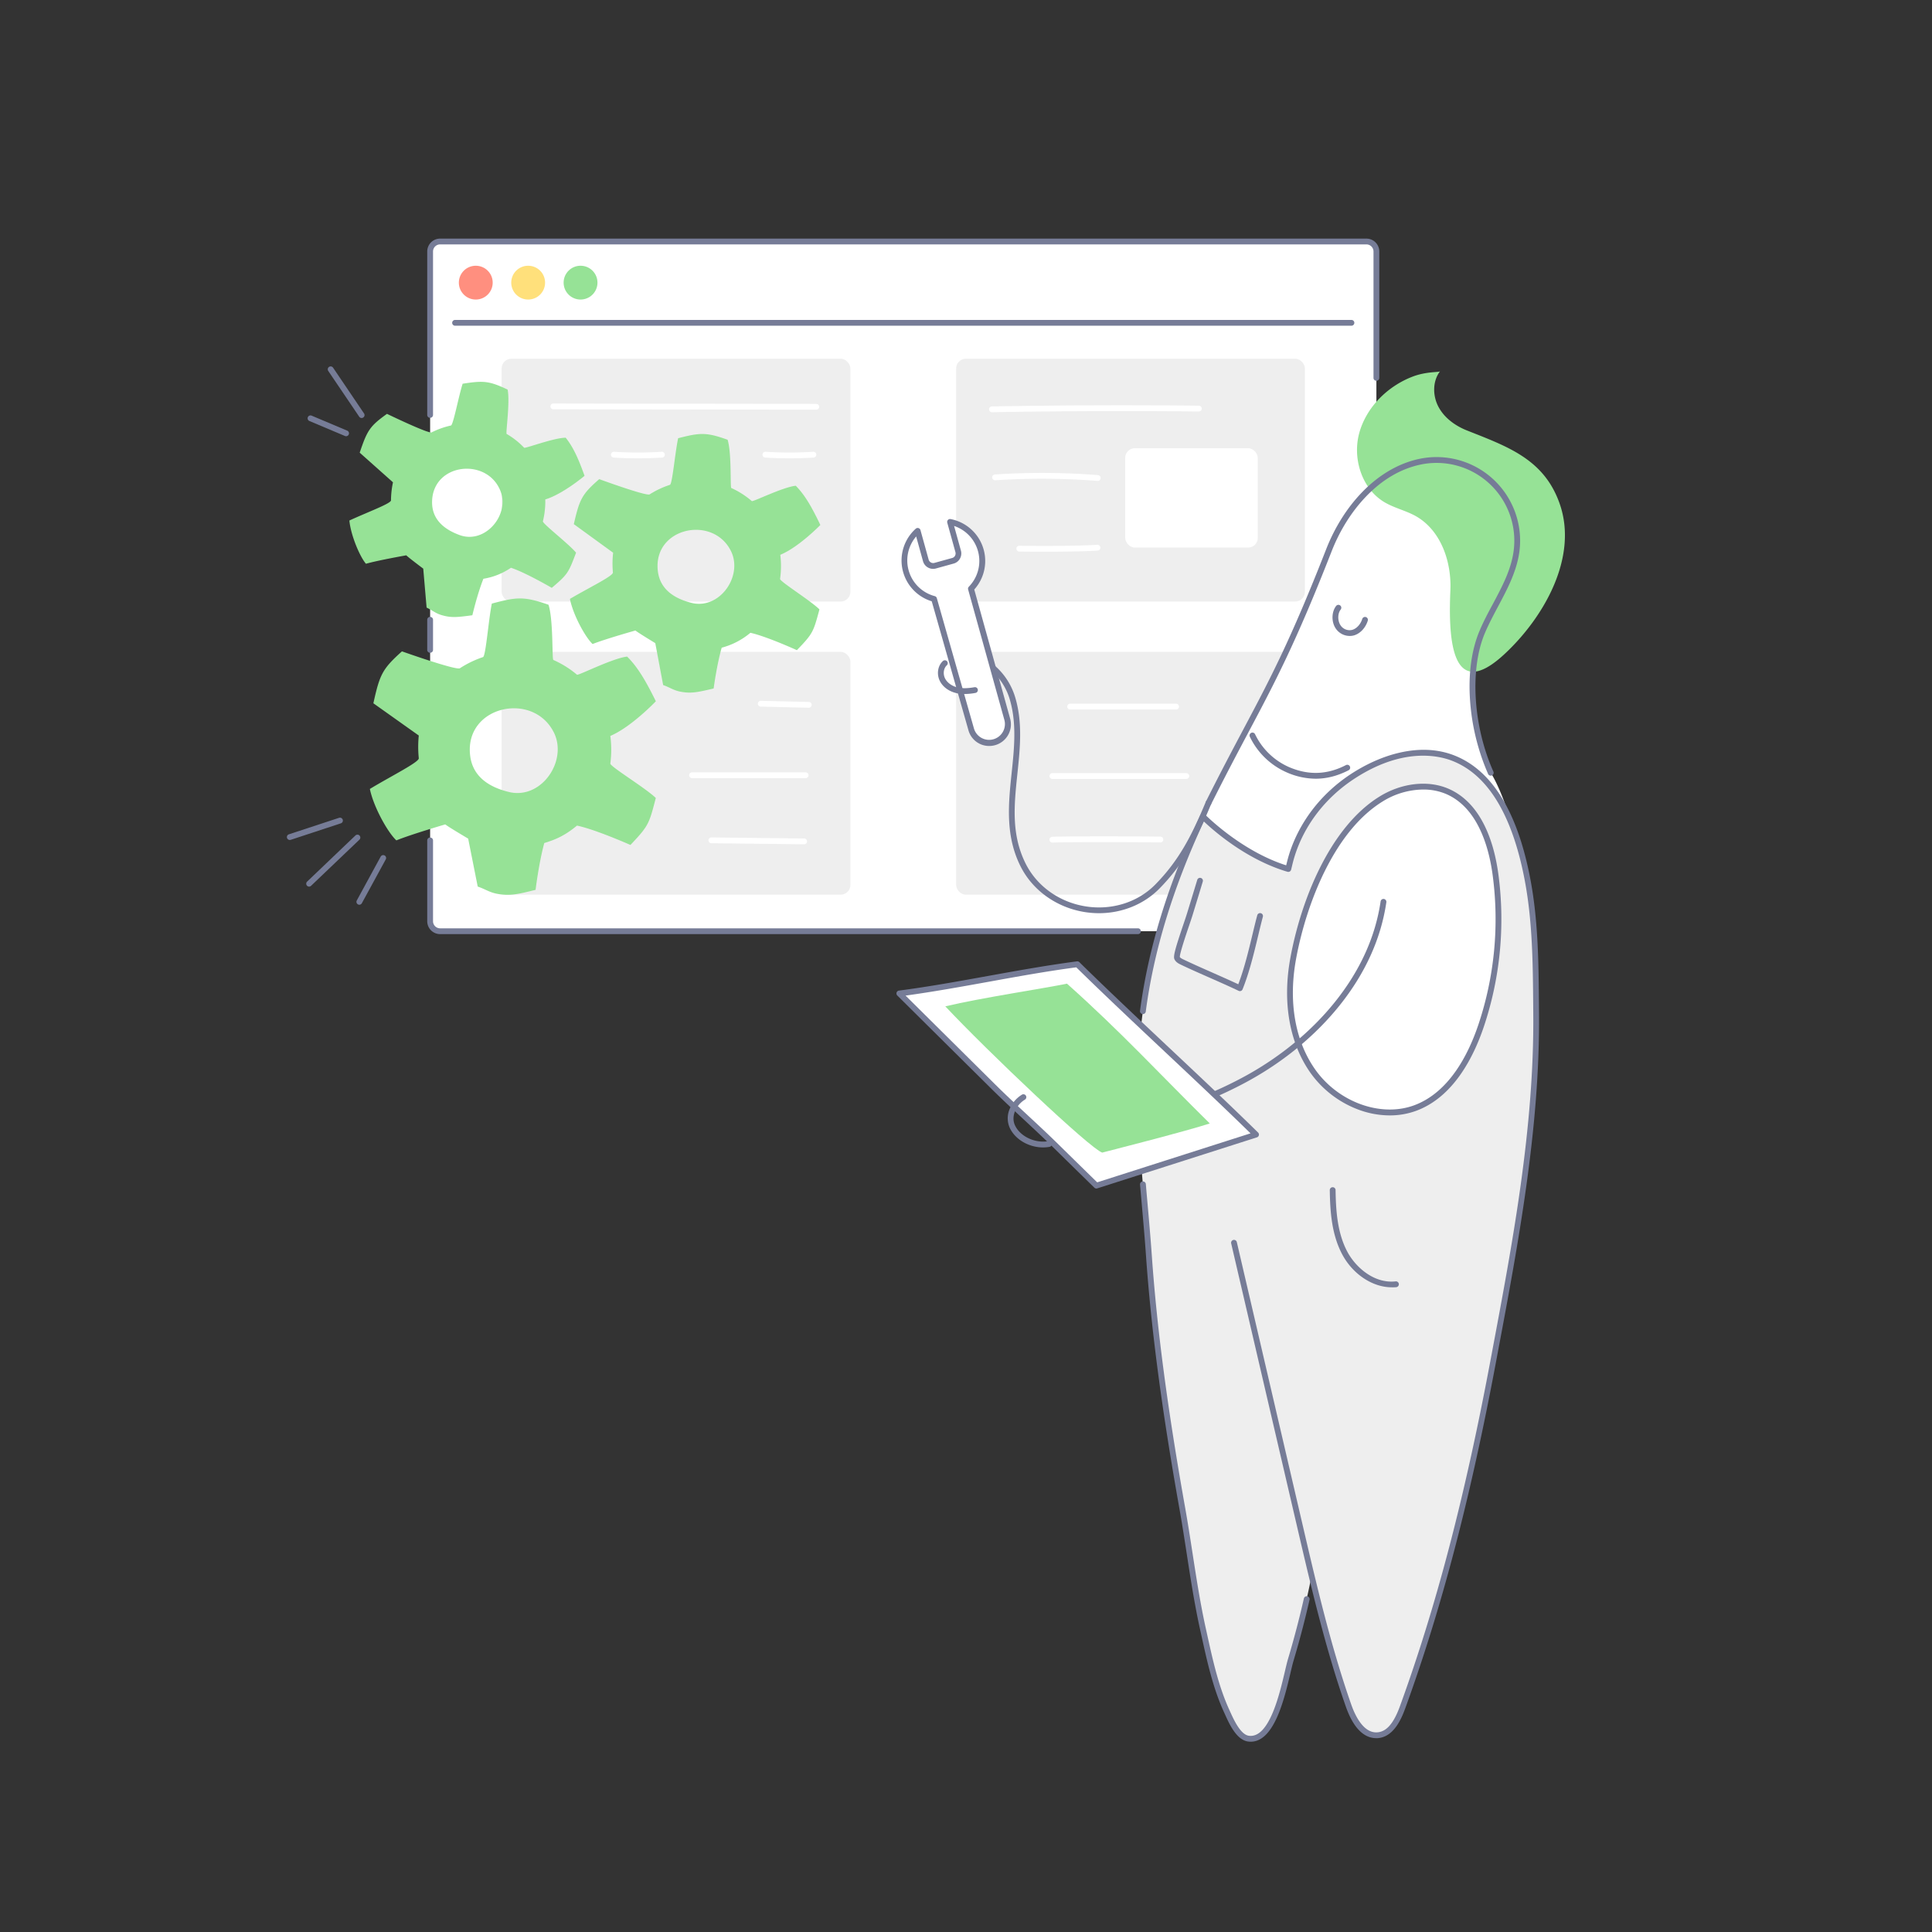 <svg id="_2" data-name="2" xmlns="http://www.w3.org/2000/svg" viewBox="0 0 2000 2000"><rect x="0" y="0" width="2000" height="2000" fill="#333333" stroke="none"/><defs><style>.cls-1{fill:#fff;}.cls-2{fill:#767c97;}.cls-3{fill:#ff8f7f;}.cls-4{fill:#ffe07b;}.cls-5{fill:#96e296;}.cls-6{fill:#eee;}</style></defs><rect class="cls-1" x="445.27" y="250" width="979.57" height="713.99" rx="10"/><path class="cls-2" d="M445.27,432.54a3,3,0,0,1-3-3V260.33A13.35,13.35,0,0,1,455.61,247H1414.5a13.35,13.35,0,0,1,13.34,13.33V391.18a3,3,0,1,1-6,0V260.33a7.34,7.34,0,0,0-7.34-7.33H455.61a7.34,7.34,0,0,0-7.34,7.33V429.54A3,3,0,0,1,445.27,432.54Z"/><path class="cls-2" d="M445.27,675.76a3,3,0,0,1-3-3V641.58a3,3,0,1,1,6,0v31.18A3,3,0,0,1,445.27,675.76Z"/><path class="cls-2" d="M1178,967H455.61a13.36,13.36,0,0,1-13.34-13.34V870a3,3,0,0,1,6,0v83.65a7.34,7.34,0,0,0,7.34,7.34H1178a3,3,0,0,1,0,6Z"/><path class="cls-2" d="M1399,337.19H471.1a3,3,0,0,1,0-6H1399a3,3,0,0,1,0,6Z"/><ellipse class="cls-3" cx="492.52" cy="292.59" rx="17.52" ry="17.5"/><ellipse class="cls-4" cx="546.75" cy="292.59" rx="17.52" ry="17.5"/><ellipse class="cls-5" cx="600.98" cy="292.59" rx="17.52" ry="17.5"/><rect class="cls-6" x="989.8" y="674.83" width="361.04" height="251.33" rx="10"/><rect class="cls-6" x="989.8" y="371.37" width="361.04" height="251.33" rx="10"/><rect class="cls-6" x="519.28" y="371.37" width="361.04" height="251.33" rx="10"/><rect class="cls-6" x="519.28" y="674.83" width="361.04" height="251.33" rx="10"/><path class="cls-1" d="M1136.2,497.82H1136a737.27,737.27,0,0,0-105.71-.64,3,3,0,1,1-.39-6,741.84,741.84,0,0,1,106.56.64,3,3,0,0,1-.22,6Z"/><path class="cls-1" d="M1081.33,571.12c-14.69,0-25.9-.14-26.15-.15a3,3,0,0,1,0-6h0c.53,0,54.19.72,80.73-1a3,3,0,1,1,.38,6C1121.76,570.91,1099,571.12,1081.33,571.12Z"/><path class="cls-1" d="M1026.87,426.73a3,3,0,0,1,0-6c71-1.25,143.09-1.52,214.2-.77a3,3,0,0,1-.06,6c-71.06-.75-143.07-.49-214,.77Z"/><rect class="cls-1" x="1164.82" y="463.98" width="137.22" height="102.87" rx="10"/><path class="cls-1" d="M1217.47,734.48H1107.8a3,3,0,0,1,0-6h109.67a3,3,0,0,1,0,6Z"/><path class="cls-1" d="M1228.06,806.34H1089.44a3,3,0,0,1,0-6h138.62a3,3,0,0,1,0,6Z"/><path class="cls-1" d="M1089.44,872.23a3,3,0,0,1-.11-6c19.45-.7,93.28-.47,111.89-.14a3,3,0,0,1,0,6h-.06c-18.57-.33-92.19-.57-111.56.14Z"/><path class="cls-1" d="M832.39,874h0l-96-1.09a3,3,0,1,1,.07-6l96,1.09a3,3,0,0,1,0,6Z"/><path class="cls-1" d="M716.43,805.54a3,3,0,1,1,0-6l57.48,0,60.08,0h0a3,3,0,1,1,0,6l-60.07,0-57.48,0Z"/><path class="cls-1" d="M837.21,732.65h-.07l-49.6-1.17a3,3,0,0,1,.07-6h.07l49.6,1.18a3,3,0,0,1-.07,6Z"/><path class="cls-1" d="M845,424.13h0c-16.09-.07-77.1-.14-136.09-.22s-120-.14-136.12-.21a3,3,0,0,1,0-6h0c16.09.07,77.1.14,136.09.21s120,.15,136.12.22a3,3,0,0,1,0,6Z"/><path class="cls-1" d="M817.06,474.46c-8.33,0-16.66-.26-24.93-.77a3,3,0,1,1,.37-6,400.12,400.12,0,0,0,49.34,0,3,3,0,1,1,.37,6C833.87,474.2,825.46,474.46,817.06,474.46Z"/><path class="cls-1" d="M660.23,474.46c-8.33,0-16.66-.26-24.93-.77a3,3,0,1,1,.37-6,400,400,0,0,0,49.33,0,3,3,0,0,1,.38,6C677,474.2,668.63,474.46,660.23,474.46Z"/><path class="cls-1" d="M1251,831.18c51.63-103.27,72.21-127.49,124.65-261.62,16.39-41.9,49.4-81.73,93.36-91.45a83.5,83.5,0,0,1,100.93,91.78c-3.79,30.46-23.73,56.12-35.65,84.41-17,40.45-7.92,105.09,8.89,145.64,0,0,27.36,40,40.28,148.26,10.89,91.27-367.64-14.57-367.64-14.57Z"/><path class="cls-6" d="M1590.23,1049.36c-.4-45.75-.22-91.9-8.59-137.06-7.53-40.67-23.47-92.2-58.8-117.49a85.06,85.06,0,0,0-18.56-10.07c-35-13.62-75.3-.17-105.21,19.76-28.77,19.17-51.42,47.86-61.73,81-1.44,4.64-2.51,9.4-3.7,14.1-49.78-14.72-88.34-54.32-88.34-54.32-92.84,197.44-65.85,315-56,454.88,6.17,87.66,19.12,174.69,34.52,261.16,7.45,41.79,12.29,84,21.5,125.53,6.35,28.59,12.35,58.2,24.68,84.93,3.89,8.45,11.38,26.75,22.57,28.12,28.26,3.44,38-63.06,43.53-81.48q12.87-43.14,21.67-87.2c10.93,45.36,22.83,90.49,38.26,134.5,5.09,14.53,14.56,31.67,29.92,30.61,13.76-1,21.34-16,26-29,42-115.56,70.76-235.52,93.44-356.23C1567.79,1292.18,1591.3,1170.77,1590.23,1049.36Z"/><path class="cls-2" d="M1294.75,1803a21.85,21.85,0,0,1-2.53-.15c-12.06-1.48-19.57-18-24-27.9-.31-.69-.61-1.34-.89-1.94-11.52-25-17.57-52.42-23.42-79l-1.46-6.58c-5.79-26.09-9.92-52.89-13.92-78.79-2.37-15.39-4.83-31.3-7.6-46.87-18.22-102.28-29.21-185.36-34.57-261.47-1.28-18.29-2.89-36.43-4.44-54q-.88-10-1.75-20a3,3,0,1,1,6-.51q.86,10,1.75,20c1.55,17.57,3.16,35.74,4.45,54.08,5.34,75.89,16.3,158.77,34.48,260.84,2.79,15.64,5.25,31.58,7.63,47,4,25.81,8.1,52.51,13.85,78.41l1.46,6.59c5.78,26.22,11.76,53.34,23,77.74.28.61.59,1.27.9,2,3.71,8.16,10.6,23.36,19.31,24.42,20.84,2.55,31.41-42.35,37.07-66.47,1.23-5.22,2.28-9.72,3.23-12.89,6.25-21,11.79-42.08,16.47-62.76a3,3,0,0,1,5.86,1.32c-4.71,20.81-10.29,42.06-16.58,63.16-.9,3-1.93,7.41-3.14,12.54C1329.55,1758.64,1319.13,1803,1294.75,1803Z"/><path class="cls-2" d="M1424.61,1799.34c-9.46,0-22.06-6-31.4-32.65-21.17-60.39-35.9-123.66-50.13-184.84l-68.57-294.66a3,3,0,0,1,5.85-1.36l68.56,294.66c14.2,61,28.89,124.13,49.95,184.21,3.89,11.11,12.6,29.63,26.88,28.6,9.53-.65,17-9.24,23.44-27,37.35-102.67,67-215.71,93.31-355.76l1.85-9.84c21.59-114.81,43.91-233.54,42.88-351.3l-.07-8.79c-.34-42.15-.69-85.74-8.47-127.75-10.54-56.89-29.92-95.78-57.6-115.6a81.84,81.84,0,0,0-17.9-9.71c-13.9-5.41-51.72-14.35-102.46,19.46-29.14,19.41-50.63,47.6-60.52,79.37-1.07,3.42-2,7-2.81,10.51-.28,1.14-.57,2.29-.85,3.43a3,3,0,0,1-3.76,2.14c-42.5-12.57-76.4-42.45-86.57-52.1-32,69-51.73,133.4-60.13,196.81a3,3,0,0,1-5.95-.79c8.64-65.2,29.06-131.4,62.44-202.4a3,3,0,0,1,4.87-.82c.37.39,37,37.63,84,52.62l.08-.33c.88-3.57,1.79-7.26,2.91-10.86,10.3-33.08,32.64-62.4,62.92-82.58,16.57-11,34.44-19,51.7-22.89,20.49-4.67,39.43-3.72,56.27,2.83a87.86,87.86,0,0,1,19.21,10.44c29,20.74,49.18,60.91,60,119.38,7.88,42.53,8.23,86.38,8.57,128.79l.07,8.78c1,118.36-21.34,237.37-43,352.47l-1.85,9.84c-26.37,140.37-56.11,253.72-93.57,356.7-4.64,12.76-12.66,29.84-28.66,31C1425.66,1799.33,1425.14,1799.34,1424.61,1799.34Z"/><path class="cls-1" d="M1534.75,857.33c-8-16.72-19.66-30.79-36.56-38.08-21.94-9.47-48.17-4.65-68.51,7.9-51.6,31.86-80.57,108.44-91,165.17-7.29,39.72-3.08,83.18,20.1,116.27s68,52.42,105.92,38.57c35.4-12.93,56.37-49.41,68.42-85.1a346.65,346.65,0,0,0,15-156.85C1545.91,889.06,1541.8,872.15,1534.75,857.33Z"/><path class="cls-2" d="M1438.58,1154.66a93.38,93.38,0,0,1-33.43-6.39,106.92,106.92,0,0,1-48.8-38c-21.63-30.89-28.95-73-20.59-118.53,11-60.07,41.06-135.52,92.35-167.18,22.85-14.11,50.16-17.21,71.27-8.1,16.08,6.93,28.89,20.24,38.08,39.55,6.5,13.66,11.08,30.06,13.62,48.75A350,350,0,0,1,1536,1063c-10.76,31.9-31.69,72.88-70.23,87A79.09,79.09,0,0,1,1438.58,1154.66Zm34.6-337.34a80.78,80.78,0,0,0-41.92,12.38c-23,14.22-43.17,38.46-59.83,72-13.36,26.93-23.93,59.29-29.77,91.12-8.06,44-1.1,84.45,19.61,114,23.8,34,67.84,50.1,102.43,37.47,36.31-13.26,56.26-52.58,66.6-83.23a344,344,0,0,0,14.84-155.5c-2.46-18.08-6.87-33.89-13.1-47h0c-8.54-18-20.33-30.27-35-36.61A59.94,59.94,0,0,0,1473.18,817.32Z"/><path class="cls-2" d="M1440.69,1332.61c-19.92,0-40.57-13.67-51.52-34.62s-12.24-45.06-12.59-66a3,3,0,0,1,3-3h0a3,3,0,0,1,3,3c.34,20.24,1.56,43.49,11.91,63.31,8.75,16.74,28.19,33.65,50.24,31.18a3,3,0,0,1,.67,6A41.3,41.3,0,0,1,1440.69,1332.61Z"/><path class="cls-2" d="M1283.54,1026a3.07,3.07,0,0,1-1.29-.29c-9.39-4.49-19.75-9.06-29.76-13.48s-20.47-9-30-13.57c-2.09-1-5.26-2.52-6.73-5.7-1.35-2.93.52-10.12,9.49-36.65,1.5-4.44,2.8-8.28,3.53-10.69l1.06-3.45c3.13-10.22,6.37-20.78,9.51-31.19a3,3,0,1,1,5.74,1.73c-3.14,10.42-6.38,21-9.51,31.22l-1.06,3.45c-.76,2.49-2.07,6.37-3.59,10.85-3.17,9.37-9.69,28.67-9.59,32.45.61,1,2.12,1.79,3.74,2.56,9.39,4.5,19.76,9.07,29.78,13.5,9,4,18.35,8.1,27,12.17,6.25-16.36,10.71-34.94,14.66-51.44,1.71-7.1,3.31-13.8,5-20a3,3,0,0,1,5.8,1.55c-1.64,6.13-3.24,12.8-4.93,19.86-4.25,17.71-9.06,37.79-16.09,55.25a3,3,0,0,1-1.7,1.68A3.14,3.14,0,0,1,1283.54,1026Zm-62.14-35.13Z"/><path class="cls-2" d="M1096.39,1181.55a3,3,0,0,1-.56-6c65.36-12.56,134.23-28.85,195.06-62.61,35.62-19.78,67-45.81,90.7-75.28,26.18-32.53,42.2-67.69,47.61-104.51a3,3,0,0,1,5.94.87c-5.58,37.89-22,74-48.88,107.4-24.19,30.07-56.16,56.61-92.46,76.77-61.56,34.17-131,50.59-196.84,63.26A3.66,3.66,0,0,1,1096.39,1181.55Z"/><path class="cls-5" d="M1439.77,523.27a66.4,66.4,0,0,1-6.5-3.34c-23.67-14-33.48-45.63-26.06-72.08S1436.36,399.92,1462,390c14.65-5.68,27.75-4.37,28.74-5.68-7.91,10.35-7.74,25.45-1.59,36.93s17.38,19.58,29.49,24.38c42.29,16.77,79.58,29.7,95.79,75.41,19.93,56.19-16.94,119-57.2,156.27-57.43,53.15-57.58-23.85-55.79-66.58,1.15-27.71-8.68-59.26-33.23-74.89C1459.46,530.25,1449.21,527.56,1439.77,523.27Z"/><path class="cls-2" d="M1251,834.18a3.07,3.07,0,0,1-1.34-.32,3,3,0,0,1-1.34-4c15.07-30.13,27.7-53.91,38.83-74.9,27.17-51.17,48.62-91.59,85.72-186.46,8.78-22.45,21.56-42.78,37-58.79,17.25-17.92,37.49-29.85,58.53-34.5a86.51,86.51,0,0,1,104.56,95.08c-2.59,20.81-12.57,39.53-22.22,57.64-4.77,9-9.7,18.22-13.64,27.56-15.76,37.4-12.12,96.31,8.86,143.25a3,3,0,1,1-5.48,2.45,230.1,230.1,0,0,1-18.64-75.55c-2-27.64,1.39-52.7,9.73-72.48,4-9.59,9-19,13.88-28,9.82-18.44,19.1-35.85,21.55-55.56a80.49,80.49,0,0,0-97.3-88.48c-20.17,4.46-38.84,15.49-55.51,32.81-14.86,15.44-27.21,35.08-35.7,56.8-37.22,95.19-58.75,135.75-86,187.1-11.12,21-23.72,44.7-38.76,74.77A3,3,0,0,1,1251,834.18Z"/><path class="cls-2" d="M1362,806.12a75.48,75.48,0,0,1-29.81-6.47,76.47,76.47,0,0,1-38.37-37,3,3,0,0,1,5.42-2.58,70.39,70.39,0,0,0,35.31,34.08c20.14,8.6,39.38,7.89,58.84-2.16a3,3,0,0,1,2.75,5.33C1384.79,803.18,1373.47,806.12,1362,806.12Z"/><path class="cls-1" d="M1300.21,1174.58,1135,1227.36s-27.54-26.92-41.53-40.69c-21.3-21-43.85-40.62-65.08-61.67L931,1028.48c61.76-8.11,122.45-22.16,184.2-30.27C1174.37,1056.25,1241.05,1116.54,1300.21,1174.58Z"/><path class="cls-2" d="M1135,1230.36a3,3,0,0,1-2.1-.86c-.27-.26-27.7-27.07-41.54-40.69-10.34-10.18-21.17-20.23-31.64-30-11.07-10.28-22.52-20.9-33.44-31.73l-97.39-96.52a3,3,0,0,1,1.72-5.11c30.81-4,61.89-9.67,92-15.11s61.29-11.09,92.24-15.15a3,3,0,0,1,2.49.83c29.56,29,61.53,59.06,92.45,88.13s63,59.19,92.56,88.23a3,3,0,0,1-1.18,5l-165.22,52.79A3.14,3.14,0,0,1,1135,1230.36ZM937.44,1030.64l93.06,92.23c10.86,10.76,22.27,21.35,33.3,31.59,10.51,9.75,21.37,19.83,31.77,30.07,12.11,11.92,34.63,33.94,40.24,39.42l158.74-50.72c-28.55-27.92-59.22-56.74-88.91-84.66-30.57-28.75-62.18-58.47-91.49-87.19-30.34,4-60.92,9.56-90.51,14.92C995.46,1021.39,966.4,1026.65,937.44,1030.64Z"/><path class="cls-5" d="M1252.37,1163c-23.89,7.9-111.37,30.16-111.37,30.16-12.46-4.06-118.59-104.68-162.42-151.4,37.07-8.84,103.82-18.81,125.94-23.48C1159.93,1067.62,1201.45,1112.79,1252.37,1163Z"/><path class="cls-2" d="M1397.07,658.33a17.45,17.45,0,0,1-14.6-8.15c-4.36-6.86-4-16.92.69-22.91a3,3,0,0,1,4.71,3.73c-3.16,4-3.31,11.28-.34,16a11.18,11.18,0,0,0,12.4,5c4.5-1.33,8.53-5.74,10.26-11.25a3,3,0,0,1,5.73,1.79c-2.35,7.49-7.83,13.31-14.3,15.22A16.51,16.51,0,0,1,1397.07,658.33Z"/><path class="cls-2" d="M1079.71,1187.82c-14.6,0-29-8.23-34.54-20.56a24.22,24.22,0,0,1,.06-19.29,31.39,31.39,0,0,1,12.54-14.69,3,3,0,1,1,3.1,5.13c-8.37,5.06-14.67,16.59-10.23,26.38,5.27,11.64,20.86,19,34.74,16.52a3,3,0,0,1,1.08,5.91A38.32,38.32,0,0,1,1079.71,1187.82Z"/><path class="cls-2" d="M1137.7,945.33a94.09,94.09,0,0,1-14.54-1.13c-29.14-4.56-54.07-22.27-66.68-47.36-16-31.89-12.57-64.82-9.23-96.67,2.69-25.52,5.46-51.91-2.19-77-5.19-17-19.14-34.41-37.19-39.1a3,3,0,0,1-4.25,1.63l-5.92-3.2a3,3,0,0,1,1.42-5.64h.06c11.61.22,22.85,5,32.5,13.91a69.77,69.77,0,0,1,19.12,30.66c8,26.28,5.17,53.29,2.42,79.41-3.4,32.41-6.62,63,8.62,93.34,11.75,23.37,35,39.87,62.25,44.13,26.93,4.21,53.81-4.27,71.89-22.68,24.19-24.63,37.47-50,52.23-85.57a3,3,0,0,1,5.55,2.31c-15,36.22-28.63,62.15-53.5,87.46C1184.1,936.25,1161.45,945.33,1137.7,945.33Z"/><path class="cls-1" d="M983.4,540.29l8.45,30.5a7.86,7.86,0,0,1-5.41,9.72L968,585.61a7.87,7.87,0,0,1-9.64-5.56l-8.45-30.49a41.15,41.15,0,0,0,17,70.45l38.51,135.16a19.37,19.37,0,0,0,23.44,13.44h0a19.36,19.36,0,0,0,13.84-23.91l-37.58-135.26a41.16,41.16,0,0,0-21.71-69.15Z"/><path class="cls-2" d="M1023.93,772.23a22.21,22.21,0,0,1-21.4-16.24l-38-133.54a44.16,44.16,0,0,1-16.54-75.14,3,3,0,0,1,4.87,1.44l8.45,30.5a4.88,4.88,0,0,0,6,3.46l18.43-5.1a4.71,4.71,0,0,0,2.88-2.27,5,5,0,0,0,.44-3.75l-8.45-30.5a3,3,0,0,1,3.43-3.75,44.17,44.17,0,0,1,24.51,72.93l37.13,133.62a22.35,22.35,0,0,1-16,27.62A22.64,22.64,0,0,1,1023.93,772.23ZM948.41,555.34a38.18,38.18,0,0,0,19.24,61.77,3,3,0,0,1,2.14,2.08l38.51,135.16a16.36,16.36,0,0,0,31.49-8.85l-37.58-135.26a3,3,0,0,1,.76-2.91,38.18,38.18,0,0,0-15.3-62.86L994.74,570a10.86,10.86,0,0,1-1,8.26,10.67,10.67,0,0,1-6.52,5.15l-18.43,5.1a10.88,10.88,0,0,1-13.33-7.65Z"/><path class="cls-2" d="M998.65,718.43a38.24,38.24,0,0,1-8.66-.93c-7.56-1.77-13.69-6.18-16.83-12.1-3.75-7.08-2.58-15.89,2.77-20.95a3,3,0,1,1,4.12,4.35c-3.37,3.2-4.06,9.13-1.59,13.79,2.3,4.33,7.11,7.71,12.89,9.06,4.79,1.12,10.33,1,17.46-.26a3,3,0,0,1,1.08,5.9A63,63,0,0,1,998.65,718.43Z"/><path class="cls-5" d="M649.2,679.7c-15.33,1.75-50.56,19.89-51.94,18.73a100.83,100.83,0,0,0-24.45-15.25c-1.48-.65.11-41.43-5-57.16-25.56-8.88-32.93-8.07-58.68-1.18-3.43,16.91-6.24,54.41-9.11,55.37a105.69,105.69,0,0,0-23.92,11.56c-3.8,2.47-60-17.48-60-17.48-20.52,18.38-23,24.11-29.58,53.74l47,33.38a116.17,116.17,0,0,0,0,23.51c.4,4.06-27.77,18-50.64,31.79,3.85,18.76,18.61,45.12,27.44,53.25,15.24-6.2,50.61-16.54,50.61-16.54,3.65,2.88,23.72,14.72,23.72,14.72l9.88,49.62c8.72,3,12.17,6.21,21.42,7.75,12.2,2,19.89.24,38.49-4.34,0,0,3.29-27.44,9-48.47,13.65-4.06,22.93-9,33.87-18.05,19.56,4.15,55.32,20.05,55.32,20.05,18.95-20,19.3-21.81,26.26-48.65-10.93-10.54-47.48-32.6-47.08-35.66a107.93,107.93,0,0,0,0-28.56c21.74-9.19,47.13-35.89,47.13-35.89C668.9,705.68,660.52,690.86,649.2,679.7Zm-76,78.22c11.35,22.32-1.82,51.21-23.62,60.21a36.38,36.38,0,0,1-22.75,1.73c-20-4.85-37.56-15.48-40.16-37.9C480.74,730.92,551.43,715.18,573.18,757.92Z"/><path class="cls-5" d="M585.58,453.13c-12.35.05-42,11.4-43,10.36a80.74,80.74,0,0,0-18.11-14.27c-1.13-.65,3.71-33,1-45.92C506,394,500,394,478.93,397.22c-4.21,13.16-9.73,42.75-12.1,43.26a85,85,0,0,0-20,7.11c-3.24,1.63-46.23-19.17-46.23-19.17-17.94,12.83-20.45,17.18-28.24,40.17l34.45,30.68a94,94,0,0,0-2.06,18.7c0,3.27-23.67,11.92-43.07,20.87,1.42,15.26,10.85,37.52,17.16,44.76,12.67-3.6,41.72-8.73,41.72-8.73,2.66,2.61,17.59,13.79,17.59,13.79L441.62,629c6.67,3.12,9.14,6,16.37,8,9.52,2.69,15.8,1.93,31-.09,0,0,5-21.54,11.42-37.77a70,70,0,0,0,28.53-11.4c15.2,5,42.26,20.8,42.26,20.8,16.83-14.26,17.26-15.67,25.16-36.41-7.78-9.34-34.93-30.1-34.34-32.5A86.55,86.55,0,0,0,564.48,517c18.11-5.41,40.65-24.43,40.65-24.43C599,475.52,593.61,463,585.58,453.13Zm-67.34,55.59c7.08,18.75-5.94,40.58-24.07,45.83a29.14,29.14,0,0,1-18.25-.61c-15.47-5.61-28.52-15.6-28.63-33.67C447.06,479.14,504.68,472.8,518.24,508.72Z"/><path class="cls-5" d="M823.76,502.85c-13.4,1.38-44.31,16.89-45.51,15.86a88.38,88.38,0,0,0-21.2-13.54c-1.29-.58.48-36.16-3.84-49.93-22.23-8-28.67-7.36-51.21-1.59-3.15,14.73-6,47.44-8.47,48.25a92.29,92.29,0,0,0-21,9.87C669.2,513.89,620.31,496,620.31,496,602.23,511.81,600,516.79,594,542.58l40.7,29.58a101.9,101.9,0,0,0-.22,20.52c.32,3.55-24.4,15.49-44.49,27.28,3.18,16.41,15.82,39.56,23.45,46.73,13.36-5.27,44.33-14,44.33-14,3.16,2.54,20.57,13.07,20.57,13.07l8.16,43.4c7.58,2.68,10.57,5.53,18.63,7,10.62,1.88,17.36.39,33.63-3.44,0,0,3.13-23.92,8.32-42.22a76.38,76.38,0,0,0,29.74-15.44c17,3.8,48.1,18,48.1,18,16.73-17.29,17.05-18.86,23.38-42.22-9.45-9.3-41.15-28.91-40.77-31.57a94.63,94.63,0,0,0,.23-24.93c19.06-7.82,41.47-30.88,41.47-30.88C840.72,525.71,833.54,512.69,823.76,502.85Zm-67.09,67.57c9.71,19.58-2.06,44.68-21.18,52.33a31.74,31.74,0,0,1-19.87,1.3c-17.38-4.42-32.63-13.86-34.69-33.46C676.24,546,738.09,532.9,756.67,570.42Z"/><path class="cls-2" d="M372,936.58a3,3,0,0,1-2.64-4.44L394,886.9a3,3,0,1,1,5.26,2.87L374.59,935A3,3,0,0,1,372,936.58Z"/><path class="cls-2" d="M320,917.81a3,3,0,0,1-2.07-5.17L368,864.82a3,3,0,0,1,4.14,4.34L322,917A3,3,0,0,1,320,917.81Z"/><path class="cls-2" d="M300,869.53a3,3,0,0,1-.94-5.85L351,846.6a3,3,0,0,1,1.88,5.7l-51.89,17.08A3.08,3.08,0,0,1,300,869.53Z"/><path class="cls-2" d="M358.27,451.58a3,3,0,0,1-1.17-.24l-36.82-15.53a3,3,0,0,1,2.34-5.53l36.81,15.53a3,3,0,0,1-1.16,5.77Z"/><path class="cls-2" d="M374.37,432.72a3,3,0,0,1-2.49-1.31L339.81,384a3,3,0,1,1,5-3.36L376.85,428a3,3,0,0,1-.8,4.17A3,3,0,0,1,374.37,432.72Z"/></svg>
